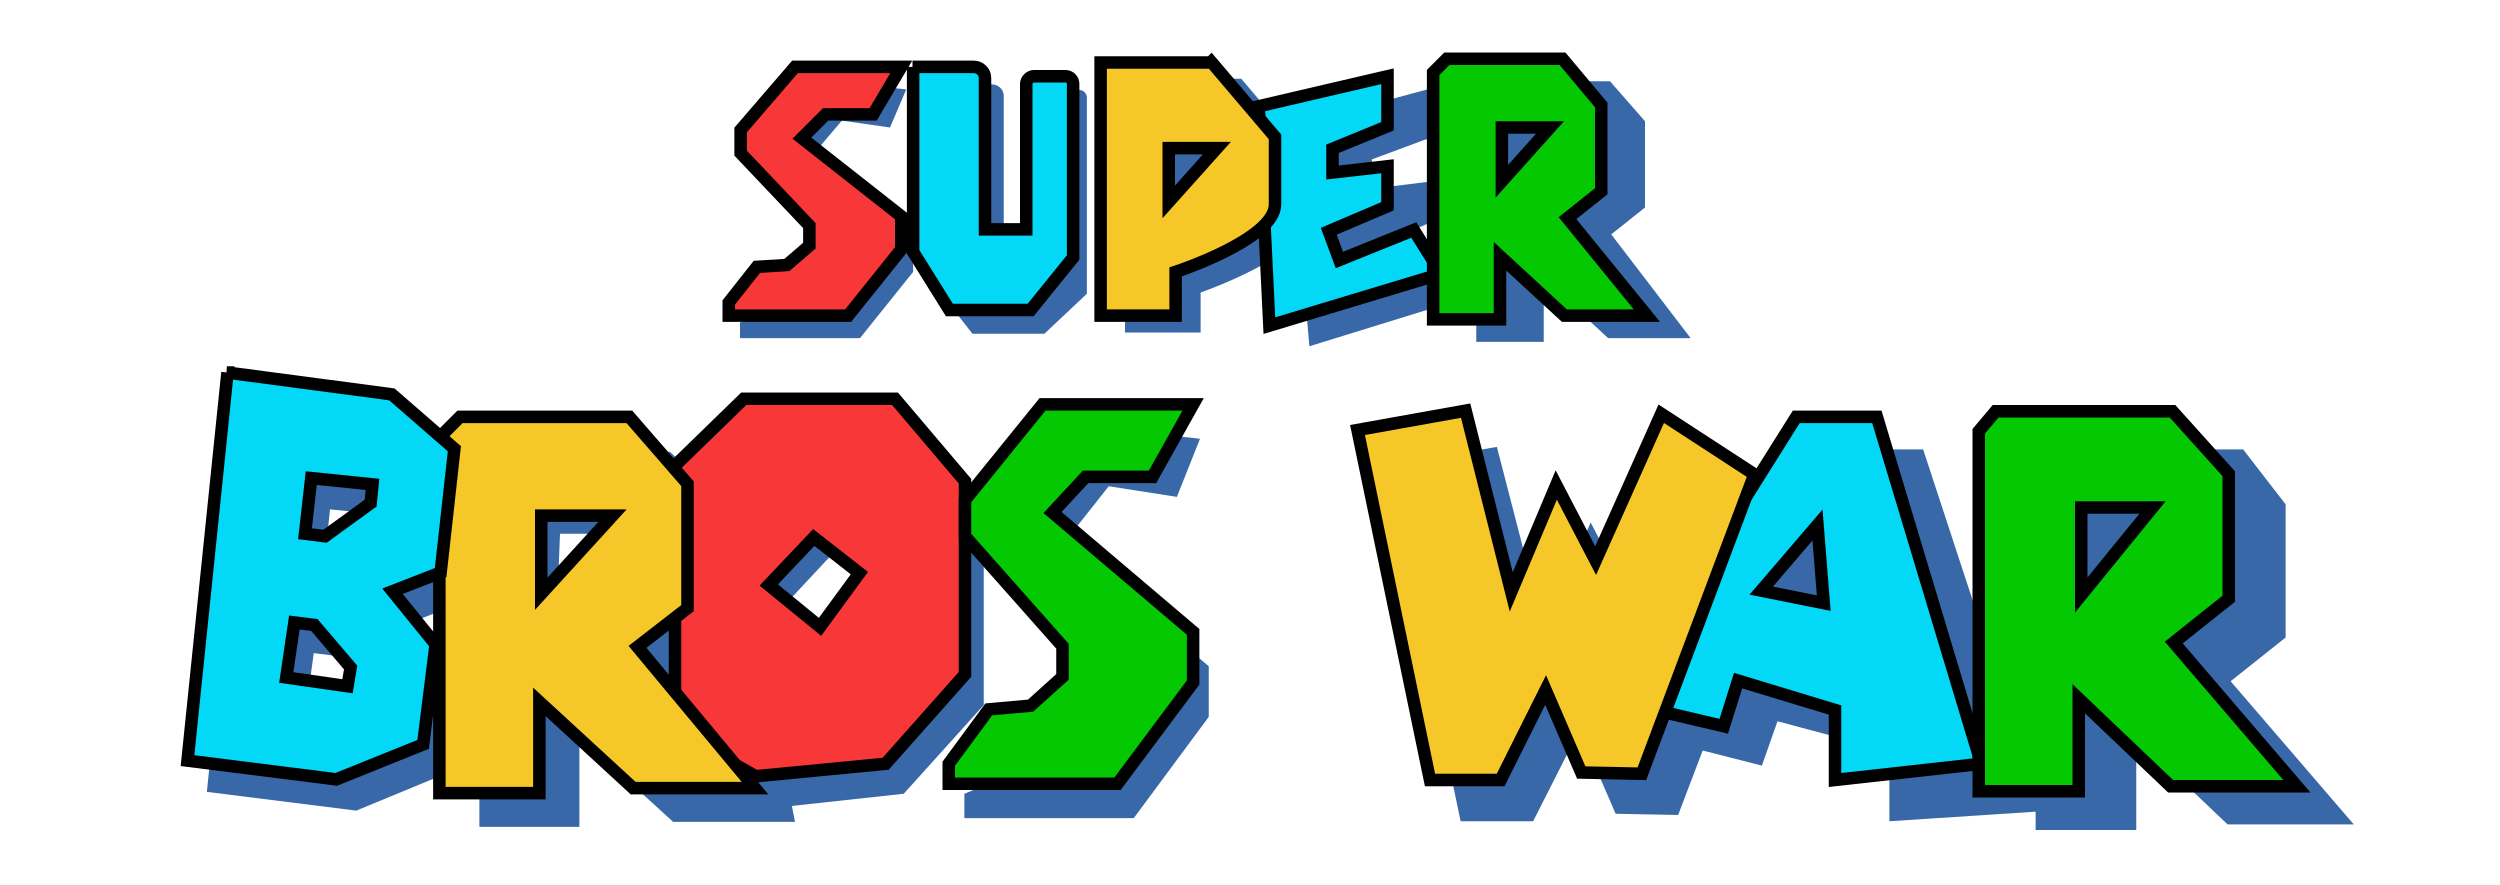 <svg xmlns="http://www.w3.org/2000/svg" viewBox="0 0 400 141.6" style="enable-background:new 0 0 400 141.6" xml:space="preserve">
  <style>
    .st0{fill:#3868a8}.st3,.st4,.st5{fill:#04d8f7;stroke:#000;stroke-width:2;stroke-miterlimit:10}.st4,.st5{fill:#03c802}.st5{fill:#f6c729}
  </style>
  <g id="svg1">
    <path class="st0" d="m137.6 54.1 8.5-10.6v-5.3l-16.5-12.9 5.1-6 7.7 1.1 2.6-6.1-14.6-1.5-10.1 11.6 11.9 11.1-1.8 11.4-12 4.7v2.5zM148.3 13.5h10.4c1 0 1.9.8 1.9 1.8v25.1h5.8V15.6c0-.6.6-1.2 1.2-1.2h5.1c.7 0 1.2.6 1.2 1.2V47l-6.8 6.4h-11.5l-7.3-9.3V13.5zM180 53.2V12.6h18.6l10.2 12v10.8c0 5.6-16.7 11.4-16.7 11.4v6.4h-12z"/>
    <path class="st0" d="m206.4 20.2 22-5.9v7.9l-8.9 3.3v4.7l8.9-1.1v6.7l-9.4 4.1 1.7 4.7 11.8-5 4.5 7.3-27.5 8.5z"/>
    <path class="st0" d="M247 54.7h-10.8V15.3l2.2-2.3h19.2l5.6 6.4v13.8l-5.4 4.3 12.7 16.6h-13.2L247 44.6zM117.4 81.7l-10.2-9.4H80l-3.3 3.2v56.8h16v-14.5l15 13.7h19.5l-9.8-49.8zm-28.5 21.7.7-18h11.3l4.8 7.6L89 103.4z"/>
    <path class="st0" d="m143.6 67.2-29.6.5-11 10.7 6.6 43.1 14.8 7.7 20.2-2.2 12.8-14.2v-34l-13.8-11.6zM132.9 107l-9.3-8.1 14-15 7 7.7L133 107zM245.3 131.4h-11.6l-11.9-56.8 17.7-3.1 7.6 29.4 7.4-17.3 6.4 12.2L271.7 72l15.3 9.8-18.5 48.6-10-.2-5.8-13.4z"/>
    <path class="st0" d="m307.7 71.9 19 57.9-24.4 1.6v-11.2l-17.9-4.8-2.5 7.1-14.5-3.7 22.5-46.9z"/>
    <path class="st0" d="M341.8 132.8h-16.1V75.2l2.8-3.3h30.4l6.8 8.8V102l-8.8 7 19.7 22.9h-20.2L341.8 118z"/>
    <path id="path3992_00000167391130643845728210000007806271522101469841_" class="st0" d="m39.4 64.5-6.3 62.2 23.9 3 13.8-5.7 2-16-6.8-8.5 7.7-3 2.1-19.7-10-8.8-26.4-3.5zm23.2 18-.2 3-7.3 5.2-3.2-.4.9-8.8 9.8 1zM49 113.3l1.2-8.8 3.2.4 5.9 6.8-.5 3-9.8-1.4z"/>
    <path class="st0" d="m181.4 130.9 12-16.2v-8.1l-23.2-19.7 7.2-9.1 10.9 1.7 3.7-9.3-20.8-2.3L157 85.5l16.9 17-2.6 17.4-17 7.1v3.9z"/>
  </g>
  <g id="svg2" inkscape:version="0.47 r22583" sodipodi:docname="draw1.svg" xmlns:cc="http://creativecommons.org/ns#" xmlns:dc="http://purl.org/dc/elements/1.1/" xmlns:inkscape="http://www.inkscape.org/namespaces/inkscape" xmlns:rdf="http://www.w3.org/1999/02/22-rdf-syntax-ns#" xmlns:sodipodi="http://sodipodi.sourceforge.net/DTD/sodipodi-0.dtd" xmlns:svg="http://www.w3.org/2000/svg">
    <path d="M143.2 63.8H119l-11 10.7v42.4l12.9 7.3 20.8-2 12.7-14.3V77l-11.2-13.2zm-12 36.5-8.2-6.7 7.2-7.6 7.3 5.7-6.3 8.6z" style="fill:#f73738;stroke:#000;stroke-width:2;stroke-miterlimit:4.1"/>
    <path style="fill:#f73738;stroke:#000;stroke-width:2;stroke-miterlimit:10" d="m135.7 50.5 8.5-10.6v-5.3l-15.9-12.5 3.8-3.8h7.6l4.5-7.6h-17l-8.7 10.1v3.7l11 11.6v3.2l-3.6 3.1-4.8.3-4.5 5.7v2.1z"/>
    <path class="st3" d="M146 10.7h9.8c1 0 1.8.8 1.8 1.8v24.2h6.6V13.4c0-.6.6-1.2 1.2-1.2h5.1c.7 0 1.2.6 1.2 1.2v27.8l-6.8 8.4h-13l-5.8-9.3V10.7zM201.4 17l20.6-4.8v8l-8.8 3.6v3.8l8.8-1V33l-9.4 4 1.7 4.6 11.9-4.8 4.4 7-27.5 8.3z"/>
    <path class="st4" d="m250.8 34.9 5.4-4.3V16.8L250 9.4h-18.5l-2.2 2.2v39.5H240V41l10.3 9.5h13.2l-12.7-15.6zm-10.5-6v-8.5h7.7l-7.7 8.6z"/>
    <path class="st5" d="M193.7 10h-17.6v40.5h12v-7S204 38.3 204 32.7V21.9l-10.2-12zM187 32.3v-8.6h7.7l-7.7 8.6zM102 103.5l8-6.2V77.4l-9.3-10.7H73.6L70.3 70v56.9h16v-14.6l15 13.8h19.5L102 103.5zm-15.4-8.6V82.5H98L86.6 95z"/>
    <path class="st3" d="m317 122.2-16.7-55.5h-12.9l-28.6 45.5 17 4 2.3-7.3 15.5 4.7v11.2l23.4-2.6zm-35.2-27.7 9-10.5 1 12.5-10-2z"/>
    <path class="st5" d="M240.1 124.8h-11.3l-11.6-56 17.3-3.1 7.3 29 7.2-17.1 6.3 12.1 10.5-23.5 14.9 9.7-18 47.9-9.7-.2-5.7-13.2z"/>
    <path class="st4" d="m347.8 102.8 8.8-7v-20l-9-10h-28.3l-2.7 3.2v57.6h16v-14.8l14.7 14h20.2l-19.7-23zM333 95.2v-14h11.4l-11.4 14z"/>
    <path id="path3992_00000183933378031673700480000009948780362275029660_" d="M36.4 59.6 30 121.7l23.8 3 13.9-5.6 2-16-6.9-8.5 7.7-3 2.2-19.8-10-8.7-26.4-3.5zm23.2 17.9-.3 3-7.3 5.3-3.2-.4 1-8.9 9.8 1zm-13.8 30.9 1.3-8.8 3.2.4 5.8 6.8-.5 3-9.8-1.4z" style="fill:#04d8f7;stroke:#000;stroke-width:2;stroke-miterlimit:4.1"/>
    <path class="st4" d="m178.8 125.4 12.1-16.2v-8.1L168.4 82l5.3-5.7h10.7l6.5-11.6h-24.1L154.4 80v5.8l15.6 17.6v4.9l-5.1 4.6-6.7.6-6.4 8.7v3.2z"/>
  </g>
</svg>
